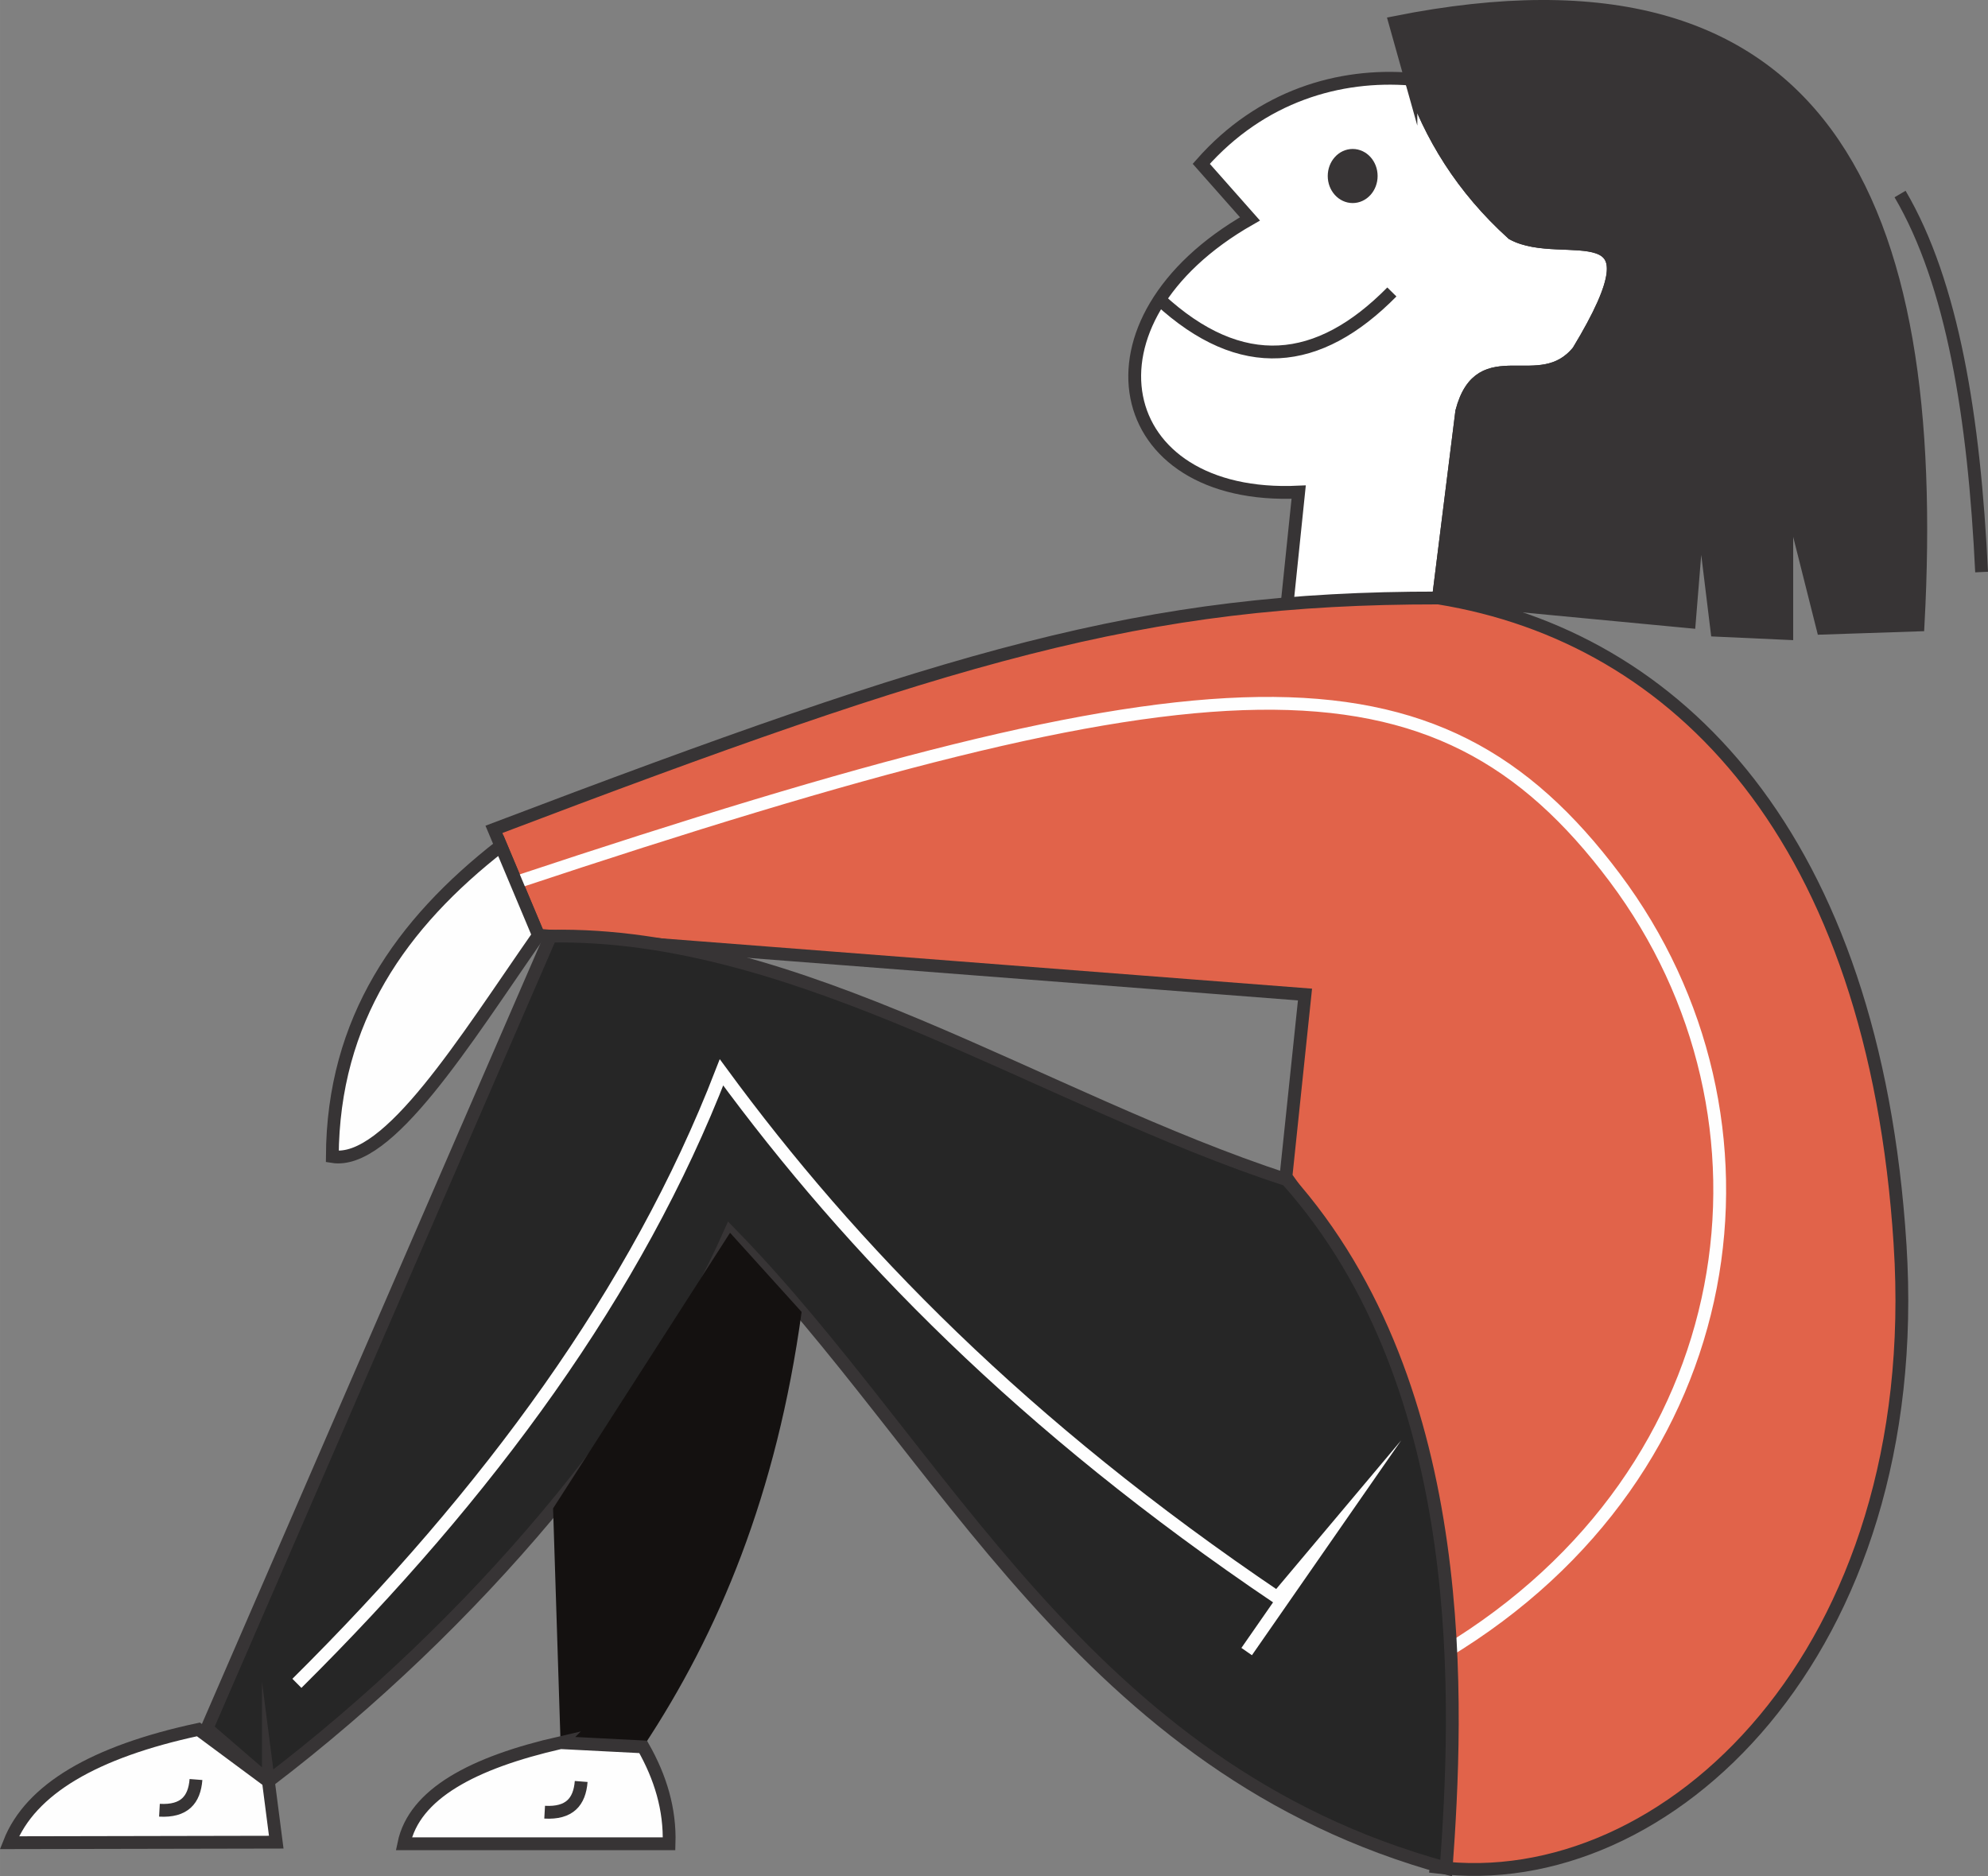 <?xml version="1.0" encoding="UTF-8"?>
<!DOCTYPE svg PUBLIC "-//W3C//DTD SVG 1.1//EN" "http://www.w3.org/Graphics/SVG/1.1/DTD/svg11.dtd">
<!-- Creator: CorelDRAW 2020 (64 Bit) -->
<svg xmlns="http://www.w3.org/2000/svg" xml:space="preserve" width="31.048mm" height="29.303mm" version="1.1" style="shape-rendering:geometricPrecision; text-rendering:geometricPrecision; image-rendering:optimizeQuality; fill-rule:evenodd; clip-rule:evenodd"
viewBox="0 0 10528.38 9936.75"
 xmlns:xlink="http://www.w3.org/1999/xlink"
 xmlns:xodm="http://www.corel.com/coreldraw/odm/2003">
 <rect x="0" y="0" width="10528.38" height="9936.75" fill="#808080" stroke="none"/>
 <defs>
  <style type="text/css">
   <![CDATA[
    .str1 {stroke:#FEFEFE;stroke-width:67.82;stroke-miterlimit:22.926}
    .str0 {stroke:#373435;stroke-width:67.82;stroke-miterlimit:22.926}
    .fil1 {fill:none}
    .fil6 {fill:#FEFEFE}
    .fil2 {fill:#373435}
    .fil5 {fill:#141110}
    .fil4 {fill:#262626}
    .fil3 {fill:#E1634A}
    .fil0 {fill:white}
   ]]>
  </style>
 </defs>
 <g id="Camada_x0020_1">
  <g id="_2379970379696">
   <path class="fil0 str0" d="M7617.95 3166.72c-269.14,29.91 -538.32,59.82 -807.47,89.73 22.41,-216.82 44.86,-433.68 67.28,-650.5 -996.45,47 -1205.47,-906.79 -257.95,-1446.74 -86,-97.19 -171.96,-194.41 -257.95,-291.59 319.64,-362.63 734.59,-478.5 1110.32,-448.6 102.17,301.05 271.65,577.52 538.32,818.69 267.45,146.97 822.66,-162.06 347.65,622.45 -201.46,249.82 -516.28,-62.94 -616.82,319.6 -41.13,328.99 -82.23,657.96 -123.36,986.95z"/>
   <path class="fil1 str0" d="M6141.34 1585.9c433.3,398.65 841.48,354.19 1229.92,-39.78"/>
   <ellipse class="fil2 str0" cx="7163.76" cy="932.08" rx="98.14" ry="109.33"/>
   <path class="fil2 str0" d="M7472.17 419.03c-28.08,-100 -56.12,-200.04 -84.2,-300.04 2272.41,-454.12 2890.93,952.4 2770.11,3190.69l-504.68 16.82 -190.64 -757.04 0 785.08 -370.09 -16.85 -89.73 -734.56 -56.09 689.73 -1328.9 -126.15c41.13,-328.99 82.23,-657.96 123.36,-986.95 100.54,-382.54 415.36,-69.79 616.82,-319.6 475.01,-784.51 -80.2,-475.49 -347.65,-622.45 -266.67,-241.17 -436.15,-517.64 -538.32,-818.69z"/>
   <path class="fil1 str0" d="M10062.73 1027.44c278.33,474.06 392.75,1183.76 431.78,2001.91"/>
   <path class="fil3 str0" d="M10062.69 6590.07c-137.88,-2155.49 -1177.25,-3218.16 -2444.74,-3423.35 -1564.1,-1.32 -2574.04,302.92 -5002.06,1225.2 78.5,186.91 157.04,373.86 235.54,560.77 1353.28,104.68 2706.56,209.33 4059.84,314.01 -33.64,321.5 -67.31,643 -100.95,964.5 669.15,927.1 990.68,2235.55 796.27,3656.11 1222.42,157 2593.98,-1141.75 2456.1,-3297.24z"/>
   <path class="fil1 str1" d="M2733.66 4672.32c3677.03,-1222.86 4864.56,-1295.43 5817.77,-24.69 953.21,1270.74 698.44,3140.24 -897.8,4102.16"/>
   <path class="fil4 str0" d="M6815.91 6248.02c-1298.24,-424.52 -2590.83,-1314.45 -3900.29,-1290.38 -606.48,1398.35 -1212.99,2796.73 -1819.48,4195.07 108.41,93.46 216.82,186.91 325.23,280.37 1100.96,-839.24 2022.46,-1947.69 2444.88,-2904.7 1140.9,1166.44 1866.85,2837.56 3792.8,3364.75 59.14,-828.12 146.32,-2536.64 -843.14,-3645.12z"/>
   <path class="fil5" d="M3866.25 6528.39c-312.38,486.54 -624.79,973.05 -937.17,1459.59 13.19,413.5 26.35,826.96 39.54,1240.46 145.81,7.46 291.59,14.95 437.41,22.41 401.26,-605.67 707.16,-1338.53 839.31,-2303.17 -126.35,-139.78 -252.73,-279.52 -379.08,-419.3z"/>
   <path class="fil1 str1" d="M1572.34 8914.4c1016.15,-1008.38 1800.66,-2077.73 2248.64,-3235.56 689.9,940.43 1595.97,1870.92 2943.96,2781.37 69.14,-82.23 138.32,-164.5 207.46,-246.73 -123.36,177.55 -246.73,355.14 -370.09,532.69"/>
   <path class="fil6 str0" d="M1421.37 9433.09c-123.53,-91.59 -247.07,-183.15 -370.6,-274.74 -552.29,118.48 -889.8,317.06 -1000.96,600 471.04,-0.95 942.09,-1.87 1413.13,-2.81 -13.87,-107.49 -27.7,-214.96 -41.57,-322.45z"/>
   <path class="fil1 str0" d="M1037.88 9423.76c-8.44,107.49 -61.68,170.09 -193.46,162.63"/>
   <path class="fil6 str0" d="M2968.62 9228.44c145.81,7.46 291.59,14.95 437.41,22.41 91.32,160.53 143.24,330.11 137.34,513.09 -468.23,0 -936.46,0 -1404.69,0 54.53,-263.28 364.13,-429.23 829.95,-535.51z"/>
   <path class="fil1 str0" d="M3077.88 9434.14c-8.44,107.49 -61.68,170.09 -193.46,162.63"/>
   <path class="fil6 str0" d="M2851.42 4952.69c-66.33,-157.92 -132.69,-315.87 -199.02,-473.79 -526.96,410.89 -888.98,920.72 -892.48,1645.75 296.27,48.36 701.77,-613.19 1091.5,-1171.96z"/>
  </g>
 </g>
</svg>
